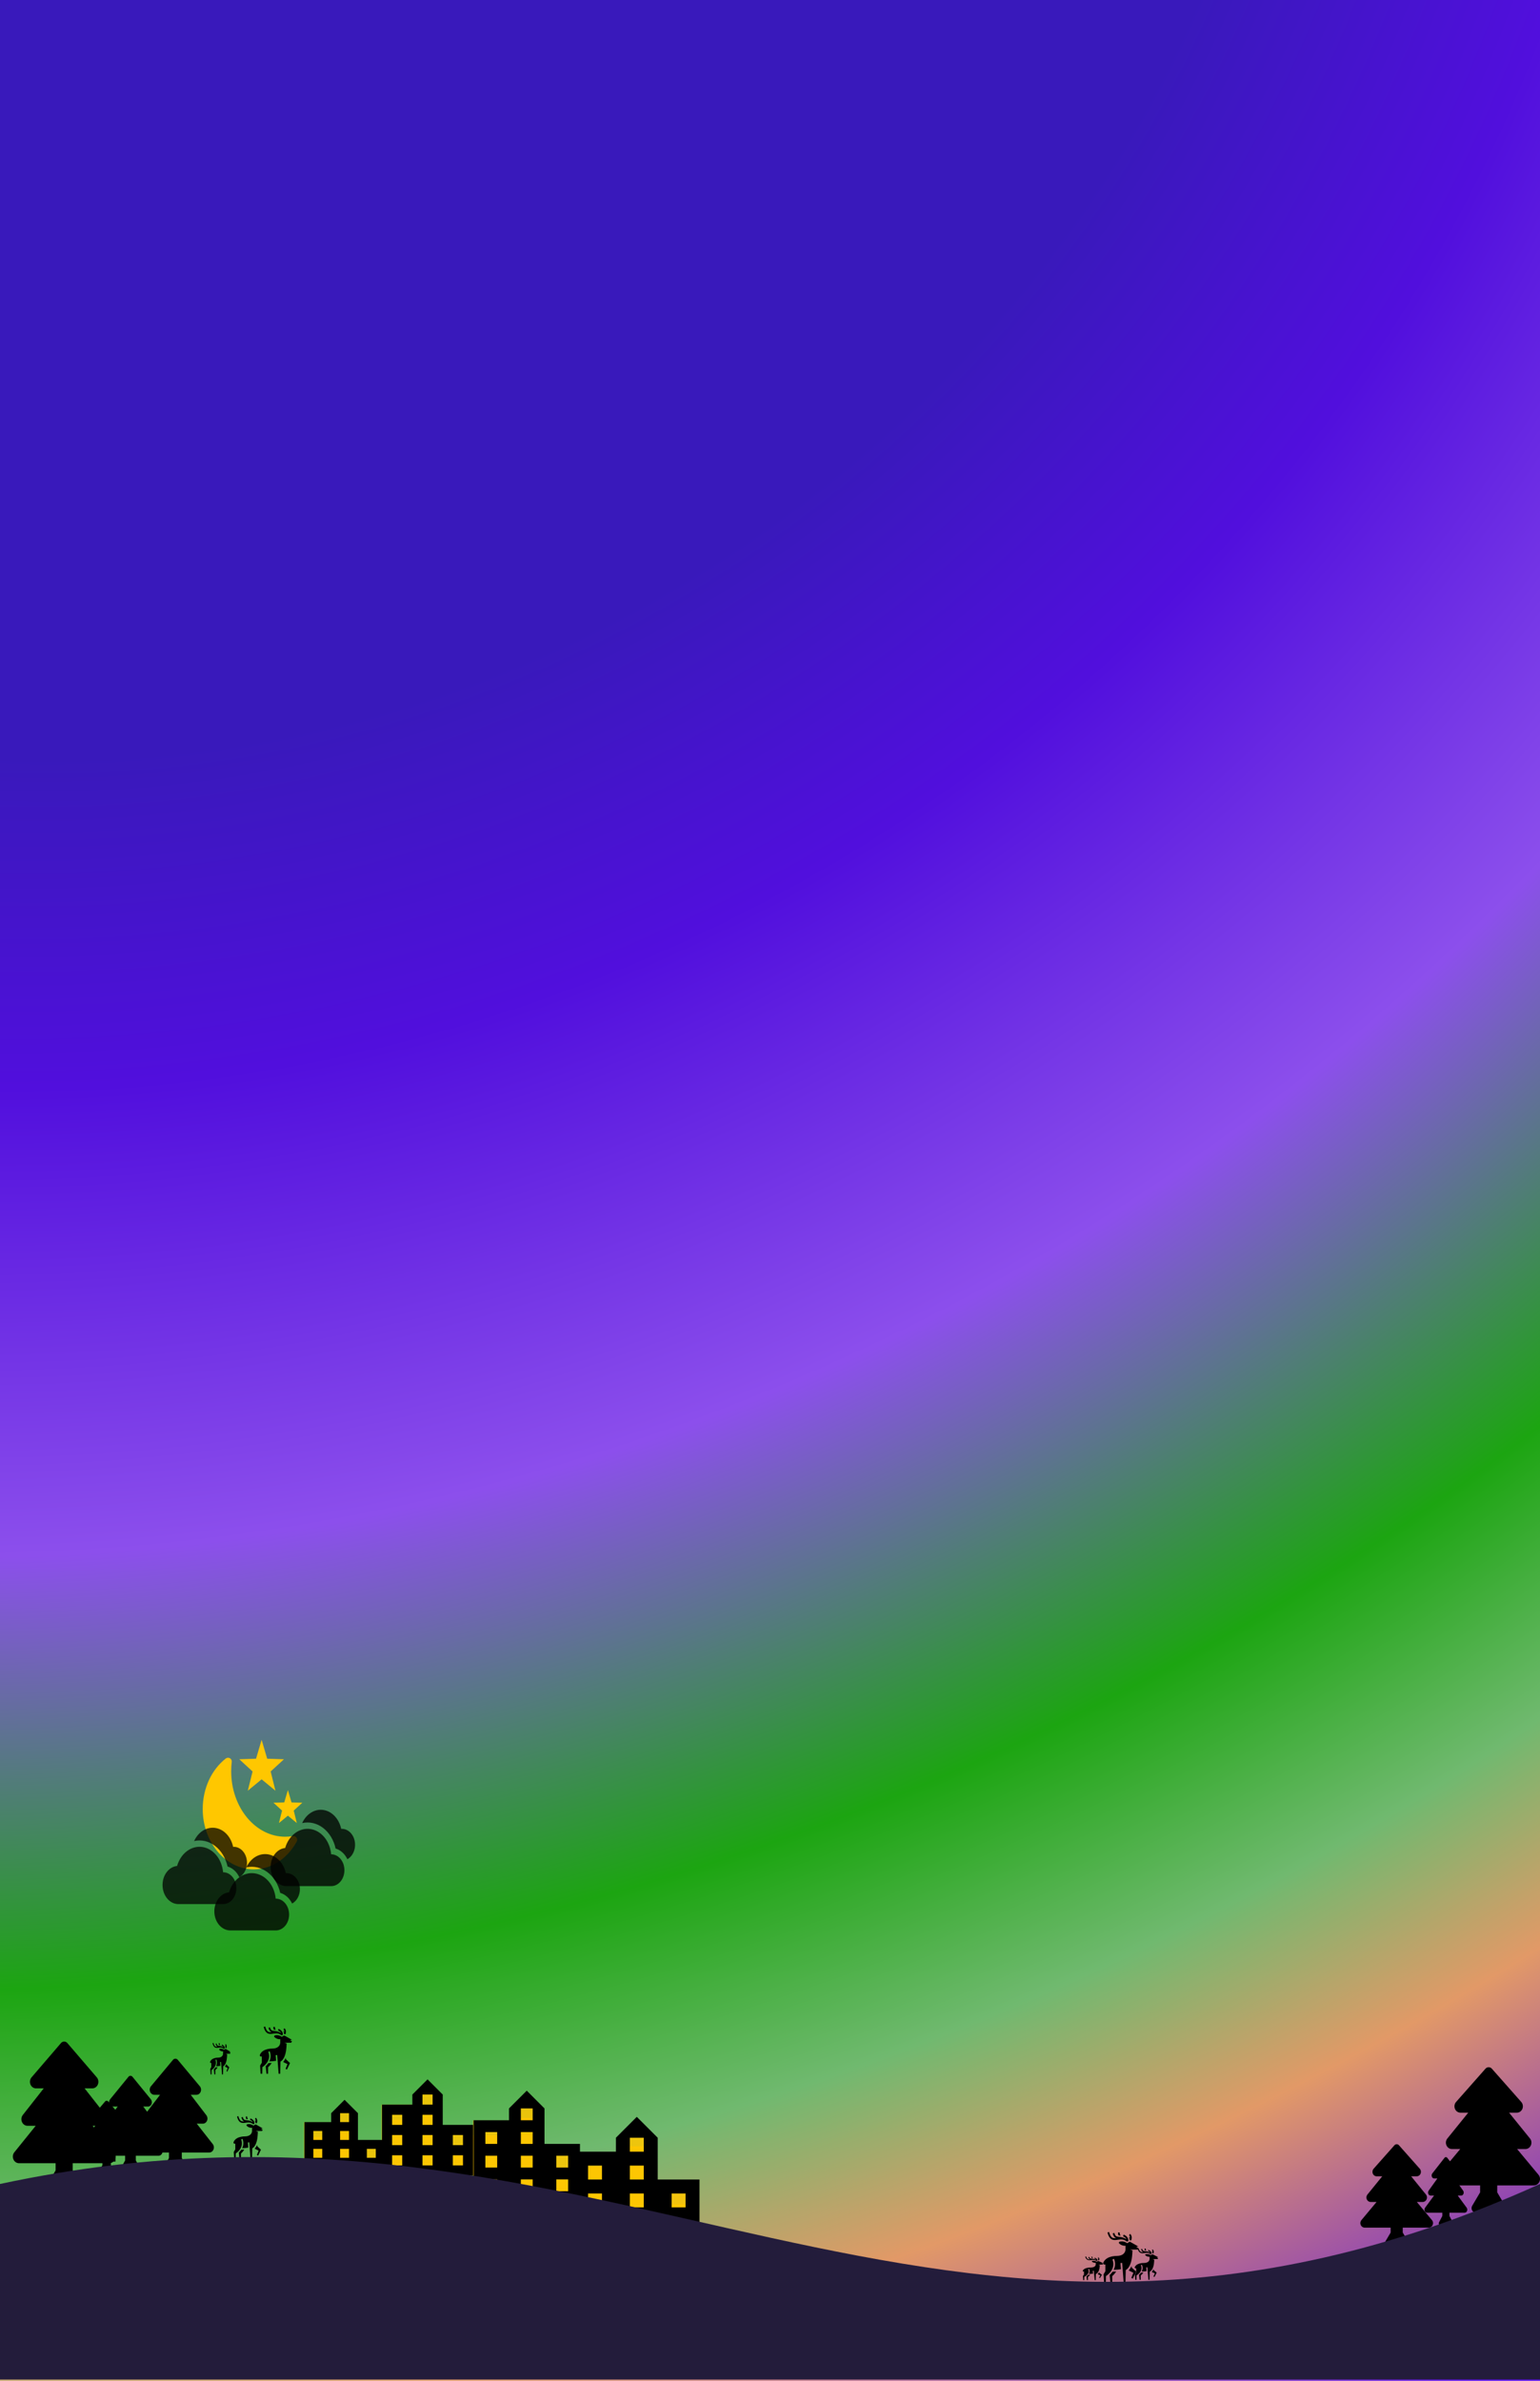 <svg width="414" height="640" viewBox="0 0 414 640" fill="none" xmlns="http://www.w3.org/2000/svg">
<rect width="414" height="640" fill="url(#paint0_radial_75_2)"/>
<path d="M154.203 578.442H166.26L169.274 572.961H173.111L176.399 588.581H187.634V604.2H154.203V578.442Z" fill="#FFC700" fill-opacity="0.87"/>
<g filter="url(#filter0_d_75_2)">
<path d="M154.203 578.442H166.26L169.274 572.961H173.111L176.399 588.581H187.634V604.2H154.203V578.442Z" fill="#FFC700" fill-opacity="0.87" shape-rendering="crispEdges"/>
</g>
<path d="M184.3 593.376H180.555V589.631H184.3M184.3 600.866H180.555V597.121H184.3M173.065 578.396H169.32V574.651H173.065M173.065 585.886H169.32V582.141H173.065M173.065 593.376H169.32V589.631H173.065M173.065 600.866H169.32V597.121H173.065M161.83 585.886H158.085V582.141H161.83M161.83 593.376H158.085V589.631H161.83M161.83 600.866H158.085V597.121H161.83M176.81 585.886V574.651L171.192 569.034L165.575 574.651V578.396H154.34V604.611H188.045V585.886H176.81Z" fill="black"/>
<path d="M102.593 565.794H111.354L113.544 561.811H116.331L118.721 573.161H126.884V584.51H102.593V565.794Z" fill="#FFC700" fill-opacity="0.87"/>
<g filter="url(#filter1_d_75_2)">
<path d="M102.593 565.794H111.354L113.544 561.811H116.331L118.721 573.161H126.884V584.51H102.593V565.794Z" fill="#FFC700" fill-opacity="0.87" shape-rendering="crispEdges"/>
</g>
<path d="M124.462 576.645H121.741V573.924H124.462M124.462 582.088H121.741V579.366H124.462M116.298 565.76H113.577V563.039H116.298M116.298 571.203H113.577V568.482H116.298M116.298 576.645H113.577V573.924H116.298M116.298 582.088H113.577V579.366H116.298M108.135 571.203H105.414V568.482H108.135M108.135 576.645H105.414V573.924H108.135M108.135 582.088H105.414V579.366H108.135M119.02 571.203V563.039L114.938 558.958L110.856 563.039V565.76H102.692V584.809H127.183V571.203H119.02Z" fill="black"/>
<path d="M127.187 569.989H137.422L139.981 565.336H143.238L146.029 578.596H155.567V591.856H127.187V569.989Z" fill="#FFC700" fill-opacity="0.87"/>
<g filter="url(#filter2_d_75_2)">
<path d="M127.187 569.989H137.422L139.981 565.336H143.238L146.029 578.596H155.567V591.856H127.187V569.989Z" fill="#FFC700" fill-opacity="0.87" shape-rendering="crispEdges"/>
</g>
<path d="M152.735 582.667H149.556V579.488H152.735M152.735 589.025H149.556V585.846H152.735M143.198 569.95H140.019V566.771H143.198M143.198 576.309H140.019V573.129H143.198M143.198 582.667H140.019V579.488H143.198M143.198 589.025H140.019V585.846H143.198M133.66 576.309H130.481V573.129H133.66M133.66 582.667H130.481V579.488H133.66M133.66 589.025H130.481V585.846H133.66M146.377 576.309V566.771L141.608 562.002L136.839 566.771V569.95H127.302V592.205H155.915V576.309H146.377Z" fill="black"/>
<path d="M81.75 570.477H89.47L91.4 566.968H93.856L95.962 576.969H103.155V586.97H81.75V570.477Z" fill="#FFC700" fill-opacity="0.87"/>
<g filter="url(#filter3_d_75_2)">
<path d="M81.75 570.477H89.47L91.4 566.968H93.856L95.962 576.969H103.155V586.97H81.75V570.477Z" fill="#FFC700" fill-opacity="0.87" shape-rendering="crispEdges"/>
</g>
<path d="M101.022 580.04H98.624V577.642H101.022M101.022 584.835H98.624V582.437H101.022M93.828 570.448H91.43V568.05H93.828M93.828 575.244H91.43V572.846H93.828M93.828 580.04H91.43V577.642H93.828M93.828 584.835H91.43V582.437H93.828M86.635 575.244H84.237V572.846H86.635M86.635 580.04H84.237V577.642H86.635M86.635 584.835H84.237V582.437H86.635M96.226 575.244V568.05L92.629 564.453L89.032 568.05V570.448H81.839V587.233H103.42V575.244H96.226Z" fill="black"/>
<g clip-path="url(#clip0_75_2)">
<path d="M30.641 578.554L24.899 571.441H27.1C27.748 571.441 28.321 571.048 28.594 570.414C28.867 569.782 28.777 569.057 28.358 568.523L22.743 561.378H24.819C25.473 561.378 26.062 560.958 26.318 560.308C26.571 559.669 26.452 558.926 26.014 558.415L18.088 549.18C17.654 548.673 16.846 548.673 16.412 549.18L8.485 558.415C8.047 558.926 7.928 559.669 8.181 560.308C8.437 560.958 9.027 561.378 9.681 561.378H11.757L6.141 568.525C5.723 569.058 5.633 569.782 5.906 570.415C6.179 571.048 6.751 571.441 7.399 571.441H9.601L3.859 578.554C3.428 579.088 3.33 579.819 3.603 580.462C3.873 581.094 4.465 581.503 5.113 581.503H14.95V583.425L12.773 587.23C12.39 588.067 12.947 589.051 13.801 589.051H20.698C21.553 589.051 22.109 588.067 21.727 587.23L19.55 583.425V581.503H29.387C30.034 581.503 30.627 581.094 30.897 580.462C31.17 579.819 31.072 579.088 30.641 578.554Z" fill="black"/>
<g clip-path="url(#clip1_75_2)">
<path d="M35.3 579.582L32.46 576.025H33.548C33.869 576.025 34.152 575.829 34.287 575.512C34.422 575.196 34.378 574.834 34.171 574.567L31.393 570.994H32.42C32.744 570.994 33.035 570.784 33.162 570.459C33.287 570.14 33.228 569.768 33.011 569.513L29.091 564.895C28.876 564.641 28.476 564.641 28.262 564.895L24.341 569.513C24.124 569.768 24.066 570.14 24.19 570.459C24.317 570.784 24.609 570.994 24.932 570.994H25.959L23.181 574.568C22.975 574.834 22.93 575.196 23.065 575.512C23.2 575.829 23.483 576.025 23.804 576.025H24.893L22.053 579.582C21.839 579.849 21.791 580.215 21.926 580.536C22.059 580.852 22.353 581.057 22.673 581.057H27.539V582.018L26.462 583.92C26.273 584.338 26.548 584.831 26.971 584.831H30.382C30.805 584.831 31.08 584.338 30.891 583.92L29.814 582.018V581.057H34.679C35 581.057 35.293 580.852 35.426 580.536C35.561 580.215 35.513 579.849 35.3 579.582Z" fill="black"/>
</g>
</g>
<g clip-path="url(#clip2_75_2)">
<path d="M43.444 577.553L39.856 572.878H41.231C41.636 572.878 41.994 572.62 42.165 572.203C42.336 571.788 42.28 571.312 42.018 570.961L38.508 566.266H39.806C40.215 566.266 40.583 565.989 40.743 565.562C40.901 565.142 40.826 564.654 40.552 564.318L35.599 558.249C35.328 557.916 34.822 557.916 34.551 558.249L29.597 564.318C29.323 564.654 29.249 565.142 29.407 565.562C29.567 565.989 29.936 566.266 30.344 566.266H31.642L28.132 570.962C27.871 571.312 27.815 571.788 27.985 572.204C28.156 572.62 28.513 572.878 28.919 572.878H30.294L26.706 577.553C26.436 577.904 26.375 578.384 26.546 578.806C26.714 579.222 27.085 579.491 27.489 579.491H33.638V580.754L32.277 583.254C32.038 583.804 32.386 584.45 32.92 584.45H37.23C37.764 584.45 38.112 583.804 37.873 583.254L36.513 580.754V579.491H42.66C43.065 579.491 43.436 579.222 43.604 578.806C43.775 578.384 43.714 577.904 43.444 577.553Z" fill="black"/>
</g>
<g clip-path="url(#clip3_75_2)">
<path d="M64.079 568.85L63.718 568.962C63.929 569.789 64.219 570.224 64.549 570.451C64.883 570.684 65.27 570.703 65.692 570.661C66.254 570.605 66.887 570.424 67.534 570.689C67.709 570.775 67.893 570.885 68.089 571.031C68.192 570.996 68.282 570.952 68.372 570.92C68.372 570.92 68.443 570.666 68.327 570.343C68.226 570.059 67.974 569.7 67.338 569.448L67.213 569.834C67.603 569.992 67.814 570.187 67.922 570.372C67.938 570.399 67.949 570.424 67.96 570.449C67.875 570.399 67.788 570.355 67.702 570.32C67.071 569.999 66.566 569.979 66.161 569.93C65.946 569.905 65.764 569.876 65.613 569.757C65.463 569.636 65.351 569.426 65.254 569.06L64.895 569.176C65.023 569.661 65.193 569.928 65.393 570.088C65.483 570.16 65.58 570.212 65.683 570.249C65.328 570.27 64.993 570.265 64.746 570.103C64.472 569.913 64.254 569.537 64.079 568.85ZM66.09 568.939C66.069 569.216 66.114 569.441 66.188 569.624C66.361 569.647 66.512 569.651 66.669 569.68C66.548 569.532 66.44 569.305 66.462 568.969L66.09 568.939ZM68.792 569.273L68.547 569.582C68.731 569.76 68.783 569.972 68.783 570.152C68.684 570.056 68.594 569.991 68.488 569.933C68.65 570.141 68.672 570.51 68.684 570.708L69.032 570.75C69.032 570.75 69.427 569.881 68.792 569.273ZM66.979 570.986C66.586 571.036 66.377 570.922 66.251 571.327C66.251 571.327 66.674 572.017 67.799 571.999C67.736 572.281 67.765 572.488 67.765 572.738C67.765 573.568 67.159 574.292 65.822 574.292C65.144 574.292 64.32 574.425 63.691 574.799C63.244 575.063 62.894 575.446 62.739 575.977L62.915 576.246L63.251 576.251V577.776L62.841 578.475L62.959 580.501H63.347L63.381 578.87C63.574 578.747 64.016 578.426 64.394 577.931C64.906 577.267 65.299 576.301 64.836 575.105L65.182 574.944C65.562 575.925 65.429 576.775 65.097 577.46C65.732 577.437 66.278 577.393 66.741 577.309L66.635 575.918L67.008 575.883L67.363 580.501H67.749L67.814 577.494C68.122 577.351 68.823 576.825 69.151 574.996C69.191 574.774 69.214 574.586 69.225 574.425C69.277 574.018 69.306 573.558 69.315 573.034L68.765 572.844H70.456L70.62 572.437C70.46 572.444 70.269 572.353 70.269 572.353L70.308 572.155H70.663L68.742 571.06C68.529 571.149 68.304 571.265 68.147 571.406C68.021 571.307 67.585 570.999 66.979 570.986ZM69.124 576.585C68.906 577.032 68.672 577.366 68.47 577.603L69.528 578.117L69.059 579.29L69.396 579.463L70.146 577.862L69.151 576.938C69.142 576.881 69.131 576.77 69.124 576.585ZM65.669 577.84C65.416 577.857 65.146 577.87 64.859 577.875C64.663 578.159 64.439 578.433 64.205 578.645L64.4 580.498H64.785V578.893C64.948 578.744 65.344 578.366 65.669 577.84Z" fill="black"/>
</g>
<g clip-path="url(#clip4_75_2)">
<path d="M71.291 544.746L70.894 544.867C71.126 545.77 71.445 546.244 71.808 546.492C72.176 546.746 72.601 546.767 73.065 546.722C73.683 546.66 74.38 546.463 75.091 546.751C75.284 546.845 75.487 546.965 75.702 547.124C75.815 547.087 75.914 547.038 76.013 547.003C76.013 547.003 76.092 546.727 75.963 546.374C75.852 546.064 75.576 545.673 74.876 545.398L74.738 545.819C75.168 545.991 75.4 546.204 75.519 546.406C75.536 546.436 75.548 546.463 75.561 546.49C75.467 546.436 75.371 546.387 75.277 546.35C74.582 545.999 74.026 545.978 73.582 545.924C73.345 545.897 73.144 545.864 72.979 545.735C72.813 545.603 72.69 545.374 72.584 544.975L72.188 545.102C72.329 545.63 72.517 545.921 72.737 546.096C72.836 546.174 72.942 546.231 73.055 546.271C72.665 546.294 72.297 546.289 72.025 546.112C71.724 545.905 71.484 545.495 71.291 544.746ZM73.503 544.843C73.48 545.145 73.53 545.39 73.611 545.589C73.802 545.615 73.967 545.619 74.14 545.651C74.007 545.49 73.888 545.242 73.913 544.875L73.503 544.843ZM76.475 545.207L76.206 545.544C76.408 545.738 76.465 545.97 76.465 546.166C76.356 546.061 76.257 545.99 76.141 545.926C76.319 546.153 76.344 546.556 76.356 546.773L76.739 546.819C76.739 546.819 77.174 545.87 76.475 545.207ZM74.481 547.076C74.049 547.13 73.819 547.006 73.681 547.448C73.681 547.448 74.145 548.2 75.383 548.181C75.314 548.488 75.346 548.715 75.346 548.987C75.346 549.893 74.679 550.682 73.209 550.682C72.463 550.682 71.556 550.828 70.864 551.235C70.372 551.523 69.988 551.941 69.817 552.52L70.01 552.814L70.38 552.82V554.483L69.929 555.245L70.058 557.456H70.486L70.523 555.677C70.736 555.542 71.222 555.192 71.637 554.652C72.201 553.927 72.633 552.874 72.124 551.569L72.504 551.394C72.922 552.464 72.776 553.391 72.411 554.138C73.11 554.113 73.71 554.065 74.219 553.973L74.103 552.456L74.513 552.418L74.904 557.456H75.329L75.4 554.175C75.739 554.019 76.51 553.445 76.87 551.45C76.915 551.208 76.939 551.003 76.952 550.828C77.009 550.383 77.041 549.882 77.051 549.31L76.445 549.103H78.306L78.486 548.658C78.311 548.666 78.101 548.566 78.101 548.566L78.143 548.351H78.533L76.421 547.157C76.186 547.254 75.939 547.381 75.766 547.534C75.627 547.426 75.148 547.089 74.481 547.076ZM76.841 553.184C76.601 553.671 76.344 554.035 76.122 554.294L77.285 554.855L76.769 556.135L77.14 556.324L77.965 554.577L76.87 553.569C76.86 553.507 76.848 553.386 76.841 553.184ZM73.041 554.553C72.761 554.572 72.465 554.585 72.149 554.59C71.934 554.9 71.687 555.2 71.43 555.431L71.645 557.453H72.067V555.701C72.248 555.539 72.682 555.127 73.041 554.553Z" fill="black"/>
</g>
<g clip-path="url(#clip5_75_2)">
<path d="M298.155 599.991L297.721 600.123C297.974 601.101 298.322 601.615 298.718 601.883C299.12 602.158 299.583 602.181 300.09 602.132C300.764 602.064 301.524 601.851 302.3 602.164C302.511 602.266 302.732 602.396 302.966 602.568C303.09 602.527 303.198 602.475 303.306 602.437C303.306 602.437 303.392 602.137 303.252 601.755C303.13 601.419 302.829 600.996 302.066 600.698L301.915 601.153C302.384 601.34 302.637 601.571 302.767 601.79C302.785 601.822 302.799 601.851 302.812 601.88C302.71 601.822 302.605 601.769 302.502 601.729C301.745 601.349 301.139 601.326 300.653 601.267C300.395 601.238 300.176 601.203 299.996 601.063C299.815 600.92 299.68 600.672 299.565 600.239L299.133 600.377C299.287 600.949 299.492 601.264 299.732 601.454C299.839 601.539 299.955 601.6 300.079 601.644C299.653 601.669 299.252 601.663 298.955 601.472C298.627 601.247 298.365 600.803 298.155 599.991ZM300.567 600.096C300.543 600.423 300.597 600.689 300.686 600.905C300.893 600.933 301.074 600.937 301.263 600.972C301.117 600.797 300.988 600.528 301.015 600.131L300.567 600.096ZM303.81 600.491L303.516 600.856C303.737 601.066 303.799 601.317 303.799 601.53C303.68 601.416 303.572 601.339 303.446 601.27C303.64 601.516 303.667 601.952 303.68 602.187L304.098 602.237C304.098 602.237 304.572 601.209 303.81 600.491ZM301.635 602.515C301.163 602.574 300.912 602.44 300.761 602.918C300.761 602.918 301.268 603.733 302.618 603.713C302.543 604.046 302.578 604.291 302.578 604.586C302.578 605.567 301.85 606.422 300.246 606.422C299.432 606.422 298.443 606.58 297.689 607.021C297.152 607.333 296.733 607.786 296.547 608.414L296.757 608.732L297.16 608.738V610.539L296.669 611.366L296.81 613.76H297.276L297.317 611.833C297.548 611.687 298.079 611.307 298.532 610.723C299.147 609.938 299.618 608.796 299.063 607.383L299.478 607.193C299.934 608.352 299.775 609.357 299.376 610.166C300.139 610.139 300.794 610.087 301.349 609.988L301.222 608.344L301.67 608.303L302.095 613.76H302.559L302.637 610.207C303.006 610.037 303.847 609.415 304.241 607.255C304.289 606.992 304.316 606.77 304.33 606.58C304.392 606.098 304.427 605.555 304.438 604.936L303.777 604.711H305.807L306.004 604.229C305.812 604.238 305.583 604.13 305.583 604.13L305.629 603.897H306.055L303.75 602.603C303.494 602.708 303.225 602.845 303.036 603.012C302.885 602.895 302.362 602.53 301.635 602.515ZM304.209 609.132C303.947 609.661 303.667 610.055 303.424 610.335L304.694 610.942L304.13 612.329L304.535 612.534L305.435 610.642L304.241 609.55C304.23 609.482 304.217 609.351 304.209 609.132ZM300.063 610.615C299.759 610.636 299.435 610.65 299.09 610.656C298.856 610.992 298.586 611.316 298.306 611.567L298.54 613.757H299.001V611.859C299.198 611.684 299.672 611.237 300.063 610.615Z" fill="black"/>
</g>
<path d="M306.102 604.364L305.813 604.445C305.982 605.047 306.214 605.363 306.478 605.528C306.746 605.697 307.055 605.711 307.392 605.681C307.842 605.64 308.348 605.508 308.866 605.701C309.006 605.764 309.153 605.843 309.31 605.95C309.392 605.924 309.464 605.892 309.536 605.869C309.536 605.869 309.594 605.684 309.5 605.449C309.419 605.242 309.218 604.982 308.71 604.799L308.609 605.079C308.922 605.194 309.09 605.336 309.177 605.471C309.189 605.49 309.198 605.508 309.207 605.526C309.139 605.49 309.069 605.458 309.001 605.433C308.496 605.199 308.091 605.185 307.768 605.149C307.595 605.131 307.45 605.109 307.33 605.023C307.209 604.935 307.119 604.782 307.042 604.517L306.755 604.601C306.857 604.953 306.994 605.147 307.153 605.264C307.225 605.316 307.303 605.354 307.385 605.381C307.101 605.396 306.834 605.393 306.636 605.275C306.417 605.136 306.242 604.863 306.102 604.364ZM307.71 604.428C307.694 604.63 307.73 604.793 307.79 604.926C307.928 604.943 308.048 604.946 308.174 604.968C308.077 604.86 307.991 604.694 308.009 604.45L307.71 604.428ZM309.872 604.671L309.676 604.896C309.824 605.025 309.865 605.18 309.865 605.311C309.786 605.24 309.714 605.193 309.63 605.151C309.759 605.302 309.777 605.571 309.786 605.715L310.064 605.746C310.064 605.746 310.381 605.113 309.872 604.671ZM308.422 605.917C308.108 605.953 307.94 605.87 307.84 606.165C307.84 606.165 308.178 606.666 309.078 606.654C309.028 606.859 309.051 607.01 309.051 607.191C309.051 607.795 308.566 608.321 307.497 608.321C306.954 608.321 306.295 608.418 305.791 608.69C305.434 608.882 305.154 609.161 305.03 609.547L305.171 609.743L305.439 609.746V610.855L305.111 611.363L305.206 612.837H305.517L305.543 611.651C305.698 611.561 306.052 611.328 306.354 610.968C306.764 610.485 307.078 609.782 306.708 608.913L306.985 608.796C307.288 609.509 307.182 610.127 306.916 610.625C307.425 610.609 307.861 610.576 308.232 610.515L308.147 609.504L308.445 609.479L308.729 612.837H309.038L309.09 610.65C309.337 610.546 309.897 610.163 310.16 608.833C310.192 608.672 310.21 608.535 310.219 608.418C310.26 608.122 310.284 607.788 310.291 607.407L309.851 607.268H311.204L311.335 606.972C311.207 606.977 311.054 606.911 311.054 606.911L311.085 606.767H311.369L309.833 605.971C309.662 606.036 309.482 606.12 309.356 606.223C309.256 606.151 308.907 605.926 308.422 605.917ZM310.138 609.989C309.964 610.314 309.777 610.557 309.615 610.729L310.462 611.103L310.086 611.956L310.355 612.082L310.956 610.918L310.16 610.246C310.152 610.205 310.143 610.124 310.138 609.989ZM307.374 610.902C307.171 610.914 306.956 610.923 306.726 610.927C306.569 611.133 306.39 611.333 306.203 611.487L306.359 612.835H306.667V611.667C306.798 611.559 307.114 611.284 307.374 610.902Z" fill="black"/>
<g clip-path="url(#clip6_75_2)">
<path d="M291.99 606.573L291.737 606.634C291.884 607.085 292.087 607.322 292.318 607.446C292.553 607.573 292.823 607.584 293.119 607.561C293.512 607.53 293.955 607.431 294.408 607.576C294.531 607.623 294.659 607.683 294.796 607.762C294.869 607.743 294.931 607.719 294.994 607.702C294.994 607.702 295.045 607.564 294.963 607.387C294.892 607.232 294.716 607.037 294.271 606.899L294.183 607.109C294.457 607.196 294.604 607.302 294.68 607.403C294.691 607.418 294.699 607.431 294.707 607.445C294.647 607.418 294.586 607.394 294.526 607.375C294.084 607.2 293.73 607.189 293.447 607.162C293.296 607.148 293.169 607.132 293.064 607.068C292.958 607.002 292.88 606.887 292.812 606.688L292.561 606.751C292.65 607.015 292.77 607.161 292.91 607.248C292.972 607.287 293.04 607.316 293.112 607.336C292.864 607.347 292.63 607.345 292.457 607.256C292.265 607.152 292.112 606.948 291.99 606.573ZM293.397 606.622C293.383 606.772 293.414 606.895 293.466 606.995C293.587 607.008 293.693 607.01 293.803 607.026C293.718 606.945 293.642 606.821 293.658 606.638L293.397 606.622ZM295.288 606.803L295.117 606.972C295.246 607.069 295.282 607.185 295.282 607.283C295.213 607.23 295.15 607.195 295.076 607.163C295.189 607.277 295.205 607.478 295.213 607.586L295.457 607.609C295.457 607.609 295.733 607.135 295.288 606.803ZM294.02 607.738C293.744 607.765 293.598 607.703 293.51 607.924C293.51 607.924 293.806 608.3 294.593 608.291C294.549 608.444 294.57 608.557 294.57 608.694C294.57 609.146 294.145 609.541 293.21 609.541C292.735 609.541 292.158 609.614 291.718 609.817C291.405 609.962 291.16 610.171 291.052 610.46L291.175 610.607L291.41 610.61V611.441L291.123 611.823L291.205 612.928H291.477L291.501 612.038C291.636 611.971 291.946 611.796 292.21 611.526C292.568 611.164 292.844 610.637 292.52 609.985L292.762 609.897C293.027 610.432 292.935 610.896 292.702 611.269C293.147 611.257 293.529 611.233 293.853 611.187L293.779 610.428L294.04 610.409L294.288 612.928H294.559L294.604 611.288C294.82 611.21 295.31 610.923 295.54 609.925C295.568 609.804 295.584 609.702 295.592 609.614C295.628 609.392 295.648 609.141 295.655 608.855L295.27 608.751H296.453L296.568 608.529C296.457 608.533 296.323 608.483 296.323 608.483L296.35 608.375H296.598L295.254 607.778C295.104 607.827 294.947 607.89 294.837 607.967C294.749 607.913 294.444 607.745 294.02 607.738ZM295.521 610.792C295.369 611.036 295.205 611.218 295.064 611.347L295.804 611.627L295.475 612.268L295.711 612.362L296.236 611.489L295.54 610.985C295.534 610.954 295.526 610.893 295.521 610.792ZM293.103 611.476C292.925 611.486 292.737 611.493 292.535 611.495C292.399 611.65 292.241 611.8 292.078 611.916L292.215 612.927H292.483V612.051C292.598 611.97 292.875 611.763 293.103 611.476Z" fill="black"/>
</g>
<g clip-path="url(#clip7_75_2)">
<path d="M57.193 576.353L52.886 570.865H54.537C55.023 570.865 55.453 570.562 55.658 570.073C55.862 569.586 55.795 569.027 55.481 568.615L51.269 563.103H52.826C53.317 563.103 53.759 562.779 53.951 562.278C54.141 561.785 54.051 561.211 53.722 560.817L47.778 553.693C47.453 553.302 46.847 553.302 46.521 553.693L40.576 560.817C40.247 561.211 40.158 561.785 40.348 562.278C40.54 562.779 40.982 563.103 41.473 563.103H43.03L38.818 568.616C38.505 569.027 38.437 569.586 38.642 570.074C38.846 570.562 39.276 570.865 39.762 570.865H41.413L37.106 576.353C36.783 576.765 36.709 577.329 36.914 577.824C37.117 578.313 37.561 578.628 38.047 578.628H45.425V580.111L43.792 583.046C43.505 583.691 43.922 584.45 44.563 584.45H49.736C50.377 584.45 50.794 583.691 50.507 583.046L48.875 580.111V578.628H56.252C56.738 578.628 57.183 578.313 57.385 577.824C57.59 577.329 57.516 576.765 57.193 576.353Z" fill="black"/>
</g>
<g clip-path="url(#clip8_75_2)">
<path d="M413.591 584.604L407.849 577.694H410.051C410.698 577.694 411.271 577.312 411.544 576.696C411.817 576.082 411.727 575.378 411.308 574.86L405.693 567.919H407.769C408.423 567.919 409.013 567.51 409.269 566.879C409.522 566.259 409.402 565.536 408.964 565.041L401.038 556.069C400.605 555.576 399.796 555.576 399.362 556.069L391.436 565.041C390.997 565.536 390.879 566.259 391.131 566.879C391.387 567.51 391.977 567.919 392.631 567.919H394.707L389.091 574.861C388.673 575.379 388.584 576.082 388.856 576.697C389.129 577.312 389.701 577.694 390.35 577.694H392.551L386.809 584.604C386.378 585.123 386.28 585.833 386.553 586.457C386.823 587.072 387.416 587.469 388.063 587.469H397.9V589.336L395.723 593.032C395.341 593.845 395.897 594.801 396.752 594.801H403.649C404.503 594.801 405.06 593.845 404.677 593.032L402.5 589.336V587.469H412.337C412.984 587.469 413.577 587.072 413.847 586.457C414.12 585.833 414.022 585.123 413.591 584.604Z" fill="black"/>
</g>
<g clip-path="url(#clip9_75_2)">
<path d="M394.28 593.452L391.887 590.2H392.804C393.074 590.2 393.313 590.02 393.427 589.731C393.541 589.442 393.503 589.11 393.329 588.866L390.989 585.6H391.854C392.126 585.6 392.372 585.408 392.479 585.111C392.584 584.819 392.534 584.479 392.352 584.245L389.049 580.023C388.869 579.792 388.532 579.792 388.351 580.023L385.048 584.245C384.866 584.479 384.816 584.819 384.921 585.111C385.028 585.408 385.274 585.6 385.546 585.6H386.411L384.071 588.867C383.897 589.111 383.86 589.442 383.973 589.731C384.087 590.02 384.326 590.2 384.596 590.2H385.513L383.12 593.452C382.941 593.696 382.9 594.03 383.014 594.324C383.126 594.613 383.373 594.8 383.643 594.8H387.742V595.679L386.835 597.418C386.675 597.8 386.907 598.25 387.263 598.25H390.137C390.493 598.25 390.725 597.8 390.566 597.418L389.658 595.679V594.8H393.757C394.027 594.8 394.274 594.613 394.386 594.324C394.5 594.03 394.459 593.696 394.28 593.452Z" fill="black"/>
</g>
<g clip-path="url(#clip10_75_2)">
<path d="M384.96 596.803L380.893 591.925H382.452C382.911 591.925 383.317 591.655 383.51 591.221C383.704 590.787 383.64 590.29 383.343 589.924L379.366 585.025H380.836C381.3 585.025 381.717 584.736 381.898 584.291C382.078 583.853 381.993 583.343 381.683 582.993L376.069 576.66C375.762 576.312 375.189 576.312 374.881 576.66L369.267 582.993C368.956 583.343 368.872 583.853 369.051 584.291C369.232 584.736 369.65 585.025 370.113 585.025H371.584L367.606 589.925C367.31 590.291 367.247 590.787 367.44 591.221C367.633 591.655 368.038 591.925 368.498 591.925H370.057L365.99 596.803C365.684 597.169 365.615 597.67 365.808 598.111C365.999 598.545 366.419 598.825 366.878 598.825H373.846V600.143L372.304 602.752C372.033 603.325 372.427 604 373.032 604H377.918C378.523 604 378.917 603.325 378.646 602.752L377.104 600.143V598.825H384.072C384.531 598.825 384.951 598.545 385.142 598.111C385.335 597.67 385.266 597.169 384.96 596.803Z" fill="black"/>
</g>
<path d="M0 587.081C164.881 551.797 250.125 661.057 414 587.081V639.65H0L0 587.081Z" fill="#231C3B"/>
<path d="M57.39 549.164L57.137 549.245C57.285 549.847 57.488 550.163 57.719 550.328C57.953 550.497 58.224 550.511 58.519 550.481C58.912 550.44 59.355 550.308 59.808 550.501C59.931 550.564 60.06 550.644 60.197 550.75C60.269 550.724 60.332 550.692 60.395 550.669C60.395 550.669 60.445 550.485 60.363 550.249C60.293 550.042 60.117 549.782 59.672 549.599L59.584 549.879C59.857 549.994 60.005 550.136 60.08 550.271C60.091 550.29 60.099 550.308 60.107 550.326C60.047 550.29 59.986 550.258 59.926 550.233C59.484 549.999 59.131 549.985 58.848 549.949C58.697 549.931 58.569 549.91 58.464 549.823C58.359 549.735 58.28 549.582 58.212 549.317L57.961 549.401C58.05 549.753 58.17 549.947 58.31 550.064C58.373 550.116 58.44 550.154 58.513 550.181C58.264 550.196 58.03 550.193 57.857 550.075C57.665 549.936 57.513 549.663 57.39 549.164ZM58.797 549.229C58.783 549.43 58.815 549.593 58.867 549.726C58.988 549.743 59.093 549.746 59.203 549.768C59.118 549.66 59.043 549.494 59.058 549.25L58.797 549.229ZM60.689 549.471L60.517 549.696C60.646 549.825 60.682 549.98 60.682 550.111C60.613 550.04 60.55 549.993 60.477 549.951C60.59 550.102 60.605 550.371 60.613 550.515L60.857 550.546C60.857 550.546 61.134 549.913 60.689 549.471ZM59.42 550.717C59.145 550.753 58.999 550.67 58.91 550.965C58.91 550.965 59.206 551.467 59.994 551.454C59.95 551.659 59.97 551.81 59.97 551.991C59.97 552.595 59.546 553.121 58.61 553.121C58.135 553.121 57.558 553.218 57.118 553.49C56.805 553.682 56.56 553.961 56.452 554.347L56.575 554.543L56.81 554.546V555.655L56.523 556.164L56.606 557.637H56.878L56.901 556.451C57.036 556.361 57.346 556.128 57.61 555.768C57.969 555.285 58.244 554.582 57.92 553.713L58.162 553.596C58.428 554.309 58.335 554.927 58.102 555.425C58.547 555.409 58.929 555.377 59.253 555.315L59.179 554.304L59.44 554.279L59.689 557.637H59.959L60.005 555.45C60.22 555.346 60.711 554.963 60.94 553.634C60.969 553.472 60.984 553.335 60.992 553.218C61.028 552.922 61.049 552.588 61.055 552.207L60.67 552.068H61.854L61.969 551.772C61.857 551.777 61.723 551.711 61.723 551.711L61.75 551.567H61.998L60.654 550.771C60.505 550.836 60.348 550.92 60.237 551.023C60.15 550.951 59.844 550.726 59.42 550.717ZM60.922 554.789C60.769 555.114 60.605 555.357 60.464 555.529L61.205 555.903L60.876 556.757L61.112 556.882L61.637 555.718L60.94 555.046C60.934 555.005 60.926 554.924 60.922 554.789ZM58.503 555.702C58.326 555.714 58.137 555.723 57.936 555.727C57.799 555.934 57.642 556.133 57.478 556.288L57.615 557.635H57.884V556.467C57.999 556.359 58.275 556.084 58.503 555.702Z" fill="black"/>
<path d="M72.76 476.194L76.334 472.914L71.828 472.762L70.331 467.69L68.834 472.762L64.329 472.914L67.902 476.194L66.617 481.367L70.331 478.307L74.046 481.367L72.76 476.194Z" fill="#FFC700"/>
<path d="M78.96 486.708L81.276 484.595L78.367 484.511L77.393 481.214L76.418 484.511L73.509 484.595L75.825 486.708L74.992 490.056L77.393 488.078L79.793 490.056L78.96 486.708Z" fill="#FFC700"/>
<path d="M61.151 476.143C61.151 486.421 68.1 494.738 76.686 494.738C77.435 494.738 78.169 494.671 78.889 494.552C76.615 498.728 72.689 501.5 68.213 501.5C61.193 501.5 55.502 494.688 55.502 486.286C55.502 480.927 57.818 476.227 61.306 473.506C61.208 474.368 61.151 475.247 61.151 476.143Z" fill="#FFC700" stroke="#FFC700" stroke-width="2" stroke-linecap="round" stroke-linejoin="round"/>
<g clip-path="url(#clip11_75_2)">
<path d="M89.027 498.462C88.867 496.728 88.224 495.11 87.202 493.875C86.18 492.639 84.84 491.859 83.402 491.662C81.964 491.465 80.514 491.863 79.288 492.791C78.062 493.719 77.135 495.121 76.657 496.768C75.561 496.876 74.543 497.491 73.815 498.484C73.088 499.477 72.706 500.771 72.752 502.095C72.797 503.419 73.265 504.67 74.058 505.587C74.852 506.504 75.908 507.016 77.007 507.015H89.065C90.006 507.009 90.906 506.552 91.567 505.746C92.229 504.94 92.597 503.85 92.592 502.715C92.587 501.581 92.209 500.496 91.54 499.698C90.871 498.9 89.967 498.456 89.027 498.462Z" fill="black" fill-opacity="0.77"/>
<path d="M93.383 499.782C93.047 499.07 92.594 498.448 92.051 497.955C91.508 497.462 90.888 497.108 90.227 496.915C89.723 494.616 88.516 492.631 86.848 491.361C85.18 490.091 83.176 489.63 81.237 490.069C81.781 488.861 82.614 487.879 83.628 487.25C84.641 486.62 85.789 486.374 86.92 486.542C88.051 486.71 89.115 487.285 89.971 488.191C90.828 489.098 91.439 490.295 91.724 491.626C92.547 491.575 93.359 491.872 94.021 492.466C94.683 493.059 95.152 493.912 95.349 494.878C95.545 495.844 95.456 496.862 95.098 497.757C94.739 498.653 94.133 499.368 93.383 499.782Z" fill="black" fill-opacity="0.77"/>
</g>
<g clip-path="url(#clip12_75_2)">
<path d="M59.975 503.292C59.815 501.557 59.172 499.94 58.15 498.704C57.128 497.469 55.788 496.689 54.35 496.492C52.913 496.295 51.462 496.693 50.236 497.621C49.011 498.549 48.083 499.951 47.605 501.598C46.51 501.706 45.492 502.321 44.764 503.314C44.036 504.307 43.655 505.6 43.7 506.924C43.745 508.248 44.213 509.5 45.007 510.417C45.8 511.334 46.856 511.846 47.955 511.845H60.013C60.954 511.839 61.854 511.382 62.515 510.576C63.177 509.77 63.546 508.679 63.541 507.545C63.535 506.411 63.157 505.326 62.488 504.528C61.82 503.73 60.916 503.286 59.975 503.292Z" fill="black" fill-opacity="0.74"/>
<path d="M64.332 504.612C63.996 503.9 63.542 503.278 63 502.784C62.457 502.291 61.836 501.938 61.175 501.745C60.671 499.445 59.464 497.461 57.797 496.191C56.129 494.921 54.124 494.459 52.185 494.899C52.73 493.691 53.563 492.709 54.576 492.08C55.59 491.45 56.737 491.204 57.868 491.372C59 491.54 60.063 492.114 60.92 493.021C61.776 493.928 62.387 495.125 62.672 496.456C63.495 496.405 64.308 496.702 64.969 497.296C65.631 497.889 66.1 498.742 66.297 499.708C66.493 500.674 66.405 501.692 66.046 502.587C65.687 503.483 65.081 504.198 64.332 504.612Z" fill="black" fill-opacity="0.74"/>
</g>
<g clip-path="url(#clip13_75_2)">
<path d="M74.113 510.376C73.951 508.641 73.299 507.024 72.263 505.788C71.228 504.553 69.87 503.773 68.413 503.576C66.956 503.379 65.486 503.777 64.244 504.705C63.002 505.633 62.062 507.035 61.578 508.682C60.468 508.79 59.436 509.405 58.699 510.398C57.961 511.391 57.575 512.684 57.621 514.008C57.667 515.332 58.141 516.584 58.945 517.501C59.749 518.418 60.819 518.93 61.933 518.929H74.152C75.105 518.923 76.017 518.466 76.687 517.66C77.358 516.854 77.731 515.763 77.726 514.629C77.721 513.495 77.337 512.41 76.66 511.612C75.982 510.814 75.066 510.37 74.113 510.376Z" fill="black" fill-opacity="0.77"/>
<path d="M78.528 511.696C78.187 510.984 77.728 510.362 77.178 509.868C76.628 509.375 75.999 509.022 75.329 508.829C74.819 506.529 73.596 504.545 71.906 503.275C70.216 502.005 68.184 501.543 66.22 501.983C66.771 500.775 67.615 499.793 68.642 499.163C69.669 498.534 70.832 498.288 71.978 498.456C73.125 498.624 74.202 499.198 75.07 500.105C75.939 501.012 76.557 502.209 76.846 503.54C77.68 503.489 78.504 503.786 79.174 504.38C79.844 504.973 80.32 505.826 80.519 506.792C80.718 507.758 80.628 508.776 80.265 509.671C79.901 510.567 79.287 511.282 78.528 511.696Z" fill="black" fill-opacity="0.77"/>
</g>
<defs>
<filter id="filter0_d_75_2" x="150.203" y="572.961" width="41.431" height="39.239" filterUnits="userSpaceOnUse" color-interpolation-filters="sRGB">
<feFlood flood-opacity="0" result="BackgroundImageFix"/>
<feColorMatrix in="SourceAlpha" type="matrix" values="0 0 0 0 0 0 0 0 0 0 0 0 0 0 0 0 0 0 127 0" result="hardAlpha"/>
<feOffset dy="4"/>
<feGaussianBlur stdDeviation="2"/>
<feComposite in2="hardAlpha" operator="out"/>
<feColorMatrix type="matrix" values="0 0 0 0 0 0 0 0 0 0 0 0 0 0 0 0 0 0 0.25 0"/>
<feBlend mode="normal" in2="BackgroundImageFix" result="effect1_dropShadow_75_2"/>
<feBlend mode="normal" in="SourceGraphic" in2="effect1_dropShadow_75_2" result="shape"/>
</filter>
<filter id="filter1_d_75_2" x="98.593" y="561.811" width="32.292" height="30.699" filterUnits="userSpaceOnUse" color-interpolation-filters="sRGB">
<feFlood flood-opacity="0" result="BackgroundImageFix"/>
<feColorMatrix in="SourceAlpha" type="matrix" values="0 0 0 0 0 0 0 0 0 0 0 0 0 0 0 0 0 0 127 0" result="hardAlpha"/>
<feOffset dy="4"/>
<feGaussianBlur stdDeviation="2"/>
<feComposite in2="hardAlpha" operator="out"/>
<feColorMatrix type="matrix" values="0 0 0 0 0 0 0 0 0 0 0 0 0 0 0 0 0 0 0.25 0"/>
<feBlend mode="normal" in2="BackgroundImageFix" result="effect1_dropShadow_75_2"/>
<feBlend mode="normal" in="SourceGraphic" in2="effect1_dropShadow_75_2" result="shape"/>
</filter>
<filter id="filter2_d_75_2" x="123.187" y="565.336" width="36.38" height="34.519" filterUnits="userSpaceOnUse" color-interpolation-filters="sRGB">
<feFlood flood-opacity="0" result="BackgroundImageFix"/>
<feColorMatrix in="SourceAlpha" type="matrix" values="0 0 0 0 0 0 0 0 0 0 0 0 0 0 0 0 0 0 127 0" result="hardAlpha"/>
<feOffset dy="4"/>
<feGaussianBlur stdDeviation="2"/>
<feComposite in2="hardAlpha" operator="out"/>
<feColorMatrix type="matrix" values="0 0 0 0 0 0 0 0 0 0 0 0 0 0 0 0 0 0 0.25 0"/>
<feBlend mode="normal" in2="BackgroundImageFix" result="effect1_dropShadow_75_2"/>
<feBlend mode="normal" in="SourceGraphic" in2="effect1_dropShadow_75_2" result="shape"/>
</filter>
<filter id="filter3_d_75_2" x="77.75" y="566.968" width="29.405" height="28.002" filterUnits="userSpaceOnUse" color-interpolation-filters="sRGB">
<feFlood flood-opacity="0" result="BackgroundImageFix"/>
<feColorMatrix in="SourceAlpha" type="matrix" values="0 0 0 0 0 0 0 0 0 0 0 0 0 0 0 0 0 0 127 0" result="hardAlpha"/>
<feOffset dy="4"/>
<feGaussianBlur stdDeviation="2"/>
<feComposite in2="hardAlpha" operator="out"/>
<feColorMatrix type="matrix" values="0 0 0 0 0 0 0 0 0 0 0 0 0 0 0 0 0 0 0.25 0"/>
<feBlend mode="normal" in2="BackgroundImageFix" result="effect1_dropShadow_75_2"/>
<feBlend mode="normal" in="SourceGraphic" in2="effect1_dropShadow_75_2" result="shape"/>
</filter>
<radialGradient id="paint0_radial_75_2" cx="0" cy="0" r="1" gradientUnits="userSpaceOnUse" gradientTransform="translate(28.894 -77.5) rotate(63.084) scale(804.67 917.953)">
<stop offset="0.347" stop-color="#3919BB"/>
<stop offset="0.453" stop-color="#510FDD"/>
<stop offset="0.603" stop-color="#8C4FEC"/>
<stop offset="0.742" stop-color="#1CA511"/>
<stop offset="0.821" stop-color="#70B96F"/>
<stop offset="0.885" stop-color="#E29967"/>
<stop offset="1" stop-color="#590CE8"/>
</radialGradient>
<clipPath id="clip0_75_2">
<rect width="27.6" height="40.25" fill="white" transform="translate(3.45 548.8)"/>
</clipPath>
<clipPath id="clip1_75_2">
<rect width="13.652" height="20.125" fill="white" transform="translate(21.851 564.705)"/>
</clipPath>
<clipPath id="clip2_75_2">
<rect width="17.25" height="26.45" fill="white" transform="translate(26.45 558)"/>
</clipPath>
<clipPath id="clip3_75_2">
<rect width="11.5" height="12.65" fill="white" transform="translate(60.95 568.35)"/>
</clipPath>
<clipPath id="clip4_75_2">
<rect width="12.65" height="13.8" fill="white" transform="translate(67.85 544.2)"/>
</clipPath>
<clipPath id="clip5_75_2">
<rect width="13.8" height="14.95" fill="white" transform="translate(294.4 599.4)"/>
</clipPath>
<clipPath id="clip6_75_2">
<rect width="8.05" height="6.9" fill="white" transform="translate(289.8 606.3)"/>
</clipPath>
<clipPath id="clip7_75_2">
<rect width="20.7" height="31.05" fill="white" transform="translate(36.8 553.4)"/>
</clipPath>
<clipPath id="clip8_75_2">
<rect width="27.6" height="39.1" fill="white" transform="translate(386.4 555.7)"/>
</clipPath>
<clipPath id="clip9_75_2">
<rect width="11.5" height="18.4" fill="white" transform="translate(382.95 579.85)"/>
</clipPath>
<clipPath id="clip10_75_2">
<rect width="19.55" height="27.6" fill="white" transform="translate(365.7 576.4)"/>
</clipPath>
<clipPath id="clip11_75_2">
<rect width="22.697" height="27.37" fill="white" transform="translate(72.752 483.066)"/>
</clipPath>
<clipPath id="clip12_75_2">
<rect width="22.697" height="27.37" fill="white" transform="translate(43.7 487.896)"/>
</clipPath>
<clipPath id="clip13_75_2">
<rect width="23" height="27.37" fill="white" transform="translate(57.621 494.98)"/>
</clipPath>
</defs>
</svg>
